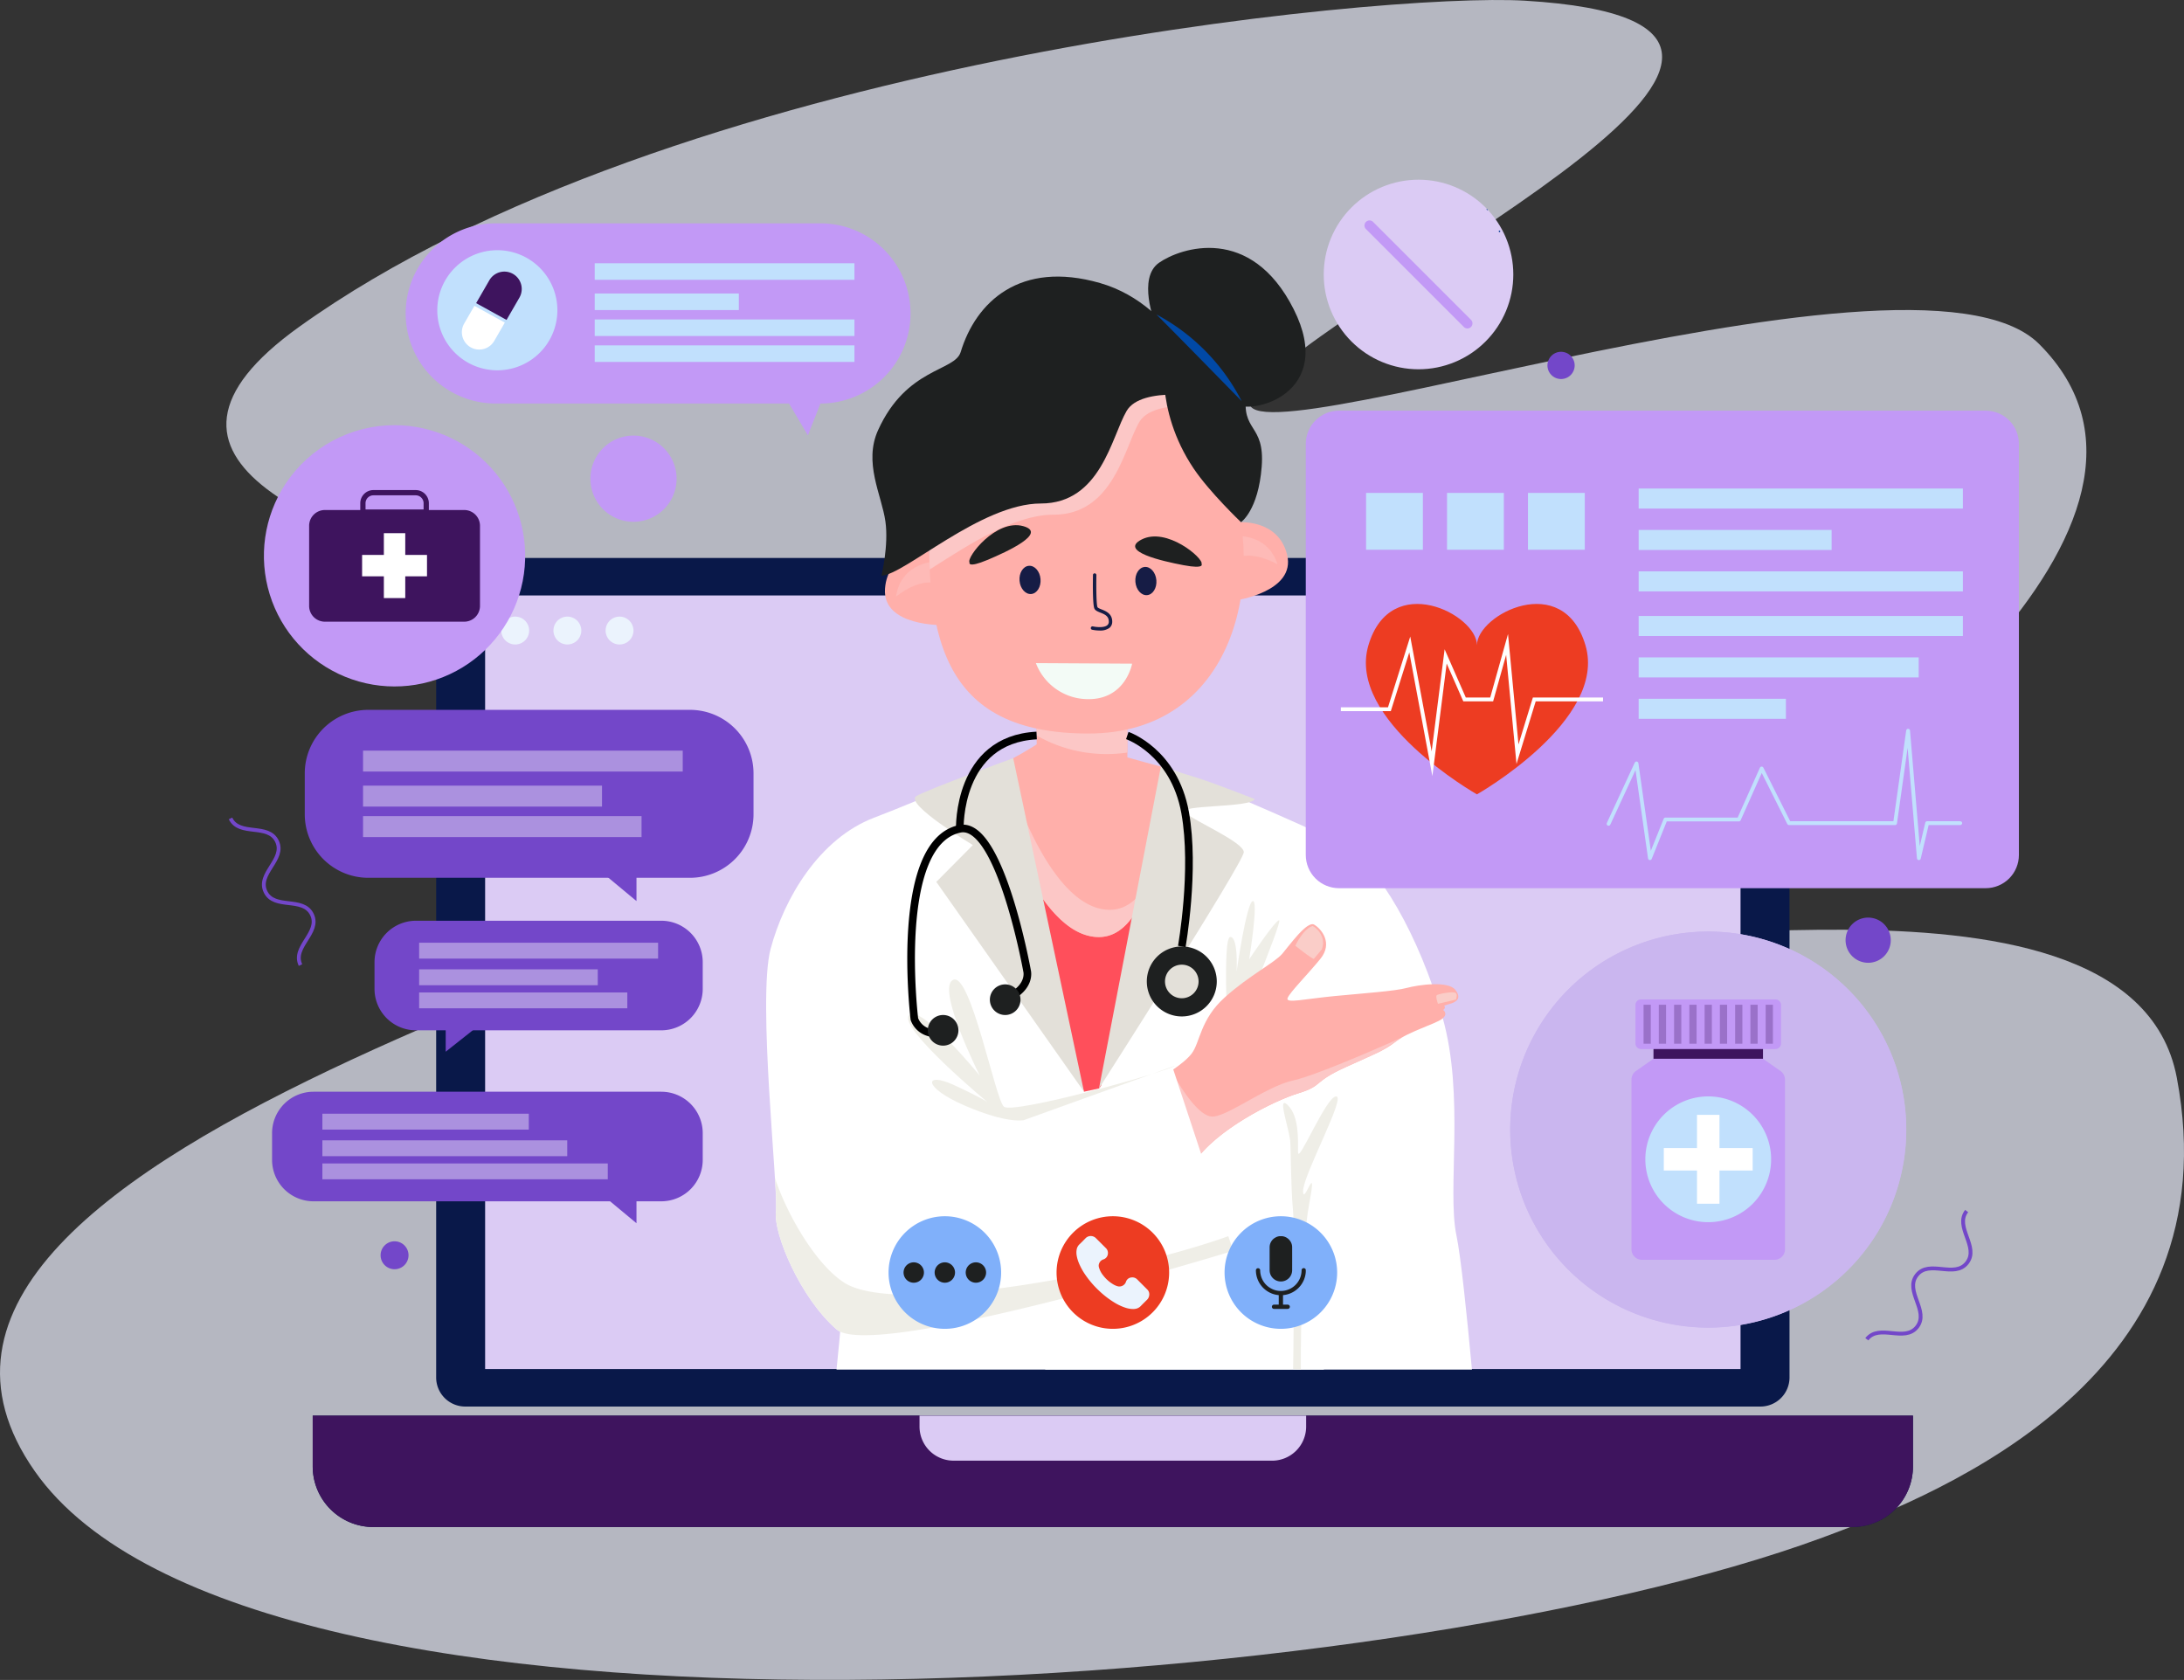 <svg id="Grupo_134" data-name="Grupo 134" xmlns="http://www.w3.org/2000/svg" xmlns:xlink="http://www.w3.org/1999/xlink" width="570.383" height="438.72" viewBox="0 0 570.383 438.72">
  <rect x="0" y="0" width="570.383" height="438.72" fill="#333333" stroke="none"/>
  <defs>
    <clipPath id="clip-path">
      <rect id="Rectángulo_83" data-name="Rectángulo 83" width="570.383" height="438.72" fill="none"/>
    </clipPath>
    <clipPath id="clip-path-5">
      <path id="Trazado_213" data-name="Trazado 213" d="M345.712,71.682a24.755,24.755,0,1,0,24.755-24.754,24.755,24.755,0,0,0-24.755,24.754" fill="none"/>
    </clipPath>
    <clipPath id="clip-path-7">
      <path id="Trazado_218" data-name="Trazado 218" d="M81.669,369.7v13.256A15.834,15.834,0,0,0,97.5,398.789H483.764A15.834,15.834,0,0,0,499.6,382.955V369.7Z" fill="none"/>
    </clipPath>
    <clipPath id="clip-path-9">
      <rect id="Rectángulo_11" data-name="Rectángulo 11" width="42.368" height="45.568" transform="translate(258.043 199.149)" fill="none"/>
    </clipPath>
    <clipPath id="clip-path-10">
      <rect id="Rectángulo_12" data-name="Rectángulo 12" width="23.84" height="35.382" transform="translate(270.592 161.519)" fill="none"/>
    </clipPath>
    <clipPath id="clip-path-11">
      <rect id="Rectángulo_14" data-name="Rectángulo 14" width="12.527" height="7.407" transform="translate(321.127 139.995)" fill="none"/>
    </clipPath>
    <clipPath id="clip-path-13">
      <rect id="Rectángulo_16" data-name="Rectángulo 16" width="12.224" height="9.22" transform="translate(234.016 146.597)" fill="none"/>
    </clipPath>
    <clipPath id="clip-path-15">
      <rect id="Rectángulo_17" data-name="Rectángulo 17" width="81.349" height="58.868" transform="translate(242.684 89.849)" fill="none"/>
    </clipPath>
    <clipPath id="clip-path-16">
      <rect id="Rectángulo_18" data-name="Rectángulo 18" width="61.132" height="32.844" transform="translate(305.17 270.861)" fill="none"/>
    </clipPath>
    <clipPath id="clip-path-17">
      <rect id="Rectángulo_19" data-name="Rectángulo 19" width="7.244" height="8.584" transform="translate(338.3 241.822)" fill="none"/>
    </clipPath>
    <clipPath id="clip-path-18">
      <rect id="Rectángulo_20" data-name="Rectángulo 20" width="5.333" height="2.999" transform="translate(375.119 259.151)" fill="none"/>
    </clipPath>
    <clipPath id="clip-path-19">
      <rect id="Rectángulo_24" data-name="Rectángulo 24" width="83.493" height="22.569" transform="translate(94.813 196.027)" fill="none"/>
    </clipPath>
    <clipPath id="clip-path-20">
      <rect id="Rectángulo_28" data-name="Rectángulo 28" width="62.409" height="17.124" transform="translate(109.464 246.2)" fill="none"/>
    </clipPath>
    <clipPath id="clip-path-21">
      <rect id="Rectángulo_32" data-name="Rectángulo 32" width="74.537" height="17.125" transform="translate(84.192 290.854)" fill="none"/>
    </clipPath>
    <clipPath id="clip-path-22">
      <path id="Rectángulo_38" data-name="Rectángulo 38" d="M8.671,0h168.9a8.67,8.67,0,0,1,8.67,8.67V116.037a8.67,8.67,0,0,1-8.67,8.67H8.671A8.671,8.671,0,0,1,0,116.036V8.671A8.671,8.671,0,0,1,8.671,0Z" transform="translate(341.023 107.246)" fill="none"/>
    </clipPath>
    <clipPath id="clip-path-24">
      <rect id="Rectángulo_40" data-name="Rectángulo 40" width="84.678" height="5.228" transform="translate(427.959 127.583)" fill="none"/>
    </clipPath>
    <clipPath id="clip-path-25">
      <rect id="Rectángulo_42" data-name="Rectángulo 42" width="84.678" height="5.228" transform="translate(427.959 149.211)" fill="none"/>
    </clipPath>
    <clipPath id="clip-path-26">
      <rect id="Rectángulo_44" data-name="Rectángulo 44" width="50.396" height="5.228" transform="translate(427.959 138.397)" fill="none"/>
    </clipPath>
    <clipPath id="clip-path-27">
      <rect id="Rectángulo_46" data-name="Rectángulo 46" width="84.678" height="5.228" transform="translate(427.959 160.867)" fill="none"/>
    </clipPath>
    <clipPath id="clip-path-28">
      <rect id="Rectángulo_48" data-name="Rectángulo 48" width="38.452" height="5.228" transform="translate(427.959 182.495)" fill="none"/>
    </clipPath>
    <clipPath id="clip-path-29">
      <rect id="Rectángulo_50" data-name="Rectángulo 50" width="73.134" height="5.228" transform="translate(427.959 171.681)" fill="none"/>
    </clipPath>
    <clipPath id="clip-path-30">
      <rect id="Rectángulo_51" data-name="Rectángulo 51" width="92.851" height="34.291" transform="translate(419.6 190.324)" fill="none"/>
    </clipPath>
    <clipPath id="clip-path-31">
      <rect id="Rectángulo_53" data-name="Rectángulo 53" width="14.839" height="14.839" transform="translate(356.768 128.73)" fill="none"/>
    </clipPath>
    <clipPath id="clip-path-32">
      <rect id="Rectángulo_55" data-name="Rectángulo 55" width="14.839" height="14.839" transform="translate(377.91 128.73)" fill="none"/>
    </clipPath>
    <clipPath id="clip-path-33">
      <rect id="Rectángulo_57" data-name="Rectángulo 57" width="14.839" height="14.839" transform="translate(399.053 128.73)" fill="none"/>
    </clipPath>
    <clipPath id="clip-path-34">
      <path id="Trazado_291" data-name="Trazado 291" d="M402.931,266.558a51.708,51.708,0,1,0,43.247-23.285,51.721,51.721,0,0,0-43.247,23.285" fill="none"/>
    </clipPath>
    <clipPath id="clip-path-36">
      <rect id="Rectángulo_62" data-name="Rectángulo 62" width="1.892" height="10.188" transform="translate(429.238 262.385)" fill="none"/>
    </clipPath>
    <clipPath id="clip-path-37">
      <rect id="Rectángulo_64" data-name="Rectángulo 64" width="1.893" height="10.188" transform="translate(433.224 262.385)" fill="none"/>
    </clipPath>
    <clipPath id="clip-path-38">
      <rect id="Rectángulo_66" data-name="Rectángulo 66" width="1.892" height="10.188" transform="translate(437.211 262.385)" fill="none"/>
    </clipPath>
    <clipPath id="clip-path-39">
      <rect id="Rectángulo_68" data-name="Rectángulo 68" width="1.893" height="10.188" transform="translate(441.197 262.385)" fill="none"/>
    </clipPath>
    <clipPath id="clip-path-40">
      <rect id="Rectángulo_70" data-name="Rectángulo 70" width="1.892" height="10.188" transform="translate(445.184 262.385)" fill="none"/>
    </clipPath>
    <clipPath id="clip-path-41">
      <rect id="Rectángulo_72" data-name="Rectángulo 72" width="1.893" height="10.188" transform="translate(449.17 262.385)" fill="none"/>
    </clipPath>
    <clipPath id="clip-path-42">
      <rect id="Rectángulo_74" data-name="Rectángulo 74" width="1.892" height="10.188" transform="translate(453.157 262.385)" fill="none"/>
    </clipPath>
    <clipPath id="clip-path-43">
      <rect id="Rectángulo_76" data-name="Rectángulo 76" width="1.893" height="10.188" transform="translate(457.143 262.385)" fill="none"/>
    </clipPath>
    <clipPath id="clip-path-44">
      <rect id="Rectángulo_78" data-name="Rectángulo 78" width="1.892" height="10.188" transform="translate(461.13 262.385)" fill="none"/>
    </clipPath>
    <clipPath id="clip-path-45">
      <path id="Trazado_297" data-name="Trazado 297" d="M74.538,126.4a34.119,34.119,0,1,0,28.537-15.365A34.13,34.13,0,0,0,74.538,126.4" fill="none"/>
    </clipPath>
  </defs>
  <g id="Grupo_133" data-name="Grupo 133" clip-path="url(#clip-path)">
    <g id="Grupo_14" data-name="Grupo 14">
      <g id="Grupo_13" data-name="Grupo 13" clip-path="url(#clip-path)">
        <g id="Grupo_12" data-name="Grupo 12" opacity="0.7">
          <g id="Grupo_11" data-name="Grupo 11">
            <g id="Grupo_10" data-name="Grupo 10" clip-path="url(#clip-path)">
              <path id="Trazado_190" data-name="Trazado 190" d="M398.271.183C361.216-2.048,175.35,15.657,78.123,85.363s212.333,78.676,172.3,118.71S-51.694,297.6,9.107,384.245c56.445,80.439,353.791,59.028,466.862,17.3,32.973-12.17,107.139-42.968,92.532-120.117-12.6-66.532-175.831-20.662-130.607-47.409S578.858,136.15,532.558,89.85c-33.4-33.4-232.962,40.279-203.235,10.552S498.709,6.23,398.271.183" fill="#eceffe"/>
            </g>
          </g>
        </g>
      </g>
    </g>
    <path id="Trazado_191" data-name="Trazado 191" d="M433.863,85.949v0Z" fill="#7347c9"/>
    <path id="Trazado_192" data-name="Trazado 192" d="M426.726,78.811h0Z" fill="#7347c9"/>
    <path id="Trazado_193" data-name="Trazado 193" d="M84.192,349.1v0Z" fill="#7347c9"/>
    <path id="Trazado_194" data-name="Trazado 194" d="M77.054,341.967h0Z" fill="#7347c9"/>
    <g id="Grupo_16" data-name="Grupo 16">
      <g id="Grupo_15" data-name="Grupo 15" clip-path="url(#clip-path)">
        <path id="Trazado_195" data-name="Trazado 195" d="M78.481,252.026c-2.285-4.786,5.278-8.4,2.993-13.182s-9.847-1.176-12.132-5.963,5.278-8.4,2.993-13.184-9.849-1.179-12.135-5.968" fill="none" stroke="#7347c9" stroke-miterlimit="10" stroke-width="1"/>
        <path id="Trazado_196" data-name="Trazado 196" d="M487.544,349.748c3.259-4.184,9.87.965,13.129-3.219s-3.353-9.333-.094-13.518,9.871.965,13.131-3.221-3.351-9.336-.09-13.522" fill="none" stroke="#7347c9" stroke-miterlimit="10" stroke-width="1"/>
      </g>
    </g>
    <g id="Grupo_18" data-name="Grupo 18">
      <g id="Grupo_17" data-name="Grupo 17" clip-path="url(#clip-path-5)">
        <path id="Trazado_197" data-name="Trazado 197" d="M395.221,71.682a24.755,24.755,0,1,1-24.754-24.754,24.755,24.755,0,0,1,24.754,24.754" fill="#dbcbf4"/>
        <path id="Trazado_198" data-name="Trazado 198" d="M383.236,85.773a1.321,1.321,0,0,1-.935-.387L356.764,59.848a1.322,1.322,0,1,1,1.869-1.869l25.538,25.538a1.322,1.322,0,0,1-.935,2.256" fill="#c299f6"/>
        <path id="Trazado_199" data-name="Trazado 199" d="M394.256,64.5a.2.2,0,1,1,.195.2.2.2,0,0,1-.195-.2" fill="#043991"/>
        <path id="Trazado_200" data-name="Trazado 200" d="M396.088,59.183a.2.2,0,1,1,.195.2.2.2,0,0,1-.195-.2" fill="#043991"/>
        <path id="Trazado_201" data-name="Trazado 201" d="M394.01,58.118a.2.2,0,1,1,.195.2.2.2,0,0,1-.195-.2" fill="#043991"/>
        <path id="Trazado_202" data-name="Trazado 202" d="M391.418,60.412a.2.2,0,1,1,.194.2.2.2,0,0,1-.194-.2" fill="#043991"/>
        <path id="Trazado_203" data-name="Trazado 203" d="M392.126,57.755a.2.2,0,1,1,.2.2.2.2,0,0,1-.2-.2" fill="#043991"/>
        <path id="Trazado_204" data-name="Trazado 204" d="M388.252,54.671a.2.2,0,1,1,.195.2.2.2,0,0,1-.195-.2" fill="#043991"/>
        <path id="Trazado_205" data-name="Trazado 205" d="M391.049,54.724a.2.2,0,1,1,.195.2.2.2,0,0,1-.195-.2" fill="#043991"/>
        <path id="Trazado_206" data-name="Trazado 206" d="M395.012,56.314a.2.2,0,1,1,.2.2.2.2,0,0,1-.2-.2" fill="#043991"/>
        <path id="Trazado_207" data-name="Trazado 207" d="M393.464,56.815a.2.2,0,1,1,.194.2.2.2,0,0,1-.194-.2" fill="#043991"/>
        <path id="Trazado_208" data-name="Trazado 208" d="M390.819,56.571a.2.2,0,1,1,.4.007.2.2,0,1,1-.4-.007" fill="#043991"/>
        <path id="Trazado_209" data-name="Trazado 209" d="M393.666,55.167a.2.2,0,1,1,.2.2.2.2,0,0,1-.2-.2" fill="#043991"/>
        <path id="Trazado_210" data-name="Trazado 210" d="M390.226,48.928a.2.2,0,1,1,.195.2.2.2,0,0,1-.195-.2" fill="#043991"/>
        <path id="Trazado_211" data-name="Trazado 211" d="M396.44,54.024a.2.2,0,1,1,.2.2.2.2,0,0,1-.2-.2" fill="#043991"/>
        <path id="Trazado_212" data-name="Trazado 212" d="M399.548,55.469a.2.2,0,1,1,.2.2.2.2,0,0,1-.2-.2" fill="#043991"/>
      </g>
    </g>
    <g id="Grupo_20" data-name="Grupo 20">
      <g id="Grupo_19" data-name="Grupo 19" clip-path="url(#clip-path)">
        <path id="Trazado_214" data-name="Trazado 214" d="M459.758,145.719H121.509a7.6,7.6,0,0,0-7.6,7.6V359.726a7.6,7.6,0,0,0,7.6,7.6H459.758a7.6,7.6,0,0,0,7.6-7.6V153.314a7.594,7.594,0,0,0-7.6-7.6" fill="#091849"/>
        <rect id="Rectángulo_9" data-name="Rectángulo 9" width="327.868" height="202.032" transform="translate(126.699 155.504)" fill="#dbcbf4"/>
        <path id="Trazado_215" data-name="Trazado 215" d="M499.6,369.7H81.669v13.256A15.834,15.834,0,0,0,97.5,398.789H483.764A15.834,15.834,0,0,0,499.6,382.955Z" fill="#091849"/>
      </g>
    </g>
    <g id="Grupo_22" data-name="Grupo 22">
      <g id="Grupo_21" data-name="Grupo 21" clip-path="url(#clip-path-7)">
        <path id="Trazado_216" data-name="Trazado 216" d="M499.6,369.7H81.669v13.256A15.834,15.834,0,0,0,97.5,398.789H483.764A15.834,15.834,0,0,0,499.6,382.955Z" fill="#3e145e"/>
        <path id="Trazado_217" data-name="Trazado 217" d="M332.222,381.457H249.046a8.9,8.9,0,0,1-8.9-8.9V369.7H341.118v2.862a8.9,8.9,0,0,1-8.9,8.9" fill="#dbcbf4"/>
      </g>
    </g>
    <g id="Grupo_63" data-name="Grupo 63">
      <g id="Grupo_62" data-name="Grupo 62" clip-path="url(#clip-path)">
        <path id="Trazado_219" data-name="Trazado 219" d="M345.758,357.67c-5.366-38.865-12.1-122.49-12.1-122.49l-52.8-34.231H258.042l-30.2,21.594s-5.627,100.1-9.374,135.127Z" fill="#fff"/>
        <path id="Trazado_220" data-name="Trazado 220" d="M287.02,284.253l45.611-54.017-52.8-34.231L263.6,222.542l5.409,23.351L283.1,285.107Z" fill="#ff4f5b"/>
        <path id="Trazado_221" data-name="Trazado 221" d="M301.612,84.277S297,72.593,302.7,68.615,326.671,58.6,337.852,80.729,326.77,108.635,322.1,105.365s-20.492-21.088-20.492-21.088" fill="#1e2020"/>
        <path id="Trazado_222" data-name="Trazado 222" d="M384.419,357.67c-1.37-14.8-2.92-29.669-4.046-35.016-2.515-11.945,2.272-36.463-3.7-57.209s-16.591-39.657-25.775-44.653c-9.745-5.3-44.907-19.828-44.907-19.828l-3.97,9.428L272.965,357.67Z" fill="#fff"/>
        <path id="Trazado_223" data-name="Trazado 223" d="M287.02,244.716c15.4-.072,17-36.783,18.971-43.752-4.184-1.091-11.553-3.166-11.553-3.166l-.17-36.28-23.676.111.153,32.765s-7.025,4.556-10.9,5.718c0,0-1.3.578-1.8.836,1.236,6.212,12.317,43.847,28.978,43.768" fill="#ffafaa"/>
        <g id="Grupo_25" data-name="Grupo 25" opacity="0.96" style="mix-blend-mode: multiply;isolation: isolate">
          <g id="Grupo_24" data-name="Grupo 24">
            <g id="Grupo_23" data-name="Grupo 23" clip-path="url(#clip-path-9)">
              <path id="Trazado_224" data-name="Trazado 224" d="M289.884,237.6c-13.923.065-23.944-26.2-27.584-38.457a19.459,19.459,0,0,1-2.456.964s-1.3.578-1.8.837c1.236,6.212,12.316,43.845,28.977,43.767,6.669-.031,10.747-6.939,13.391-15.324-2.521,4.844-5.9,8.192-10.527,8.213" fill="#fcc8c7"/>
            </g>
          </g>
        </g>
        <g id="Grupo_28" data-name="Grupo 28" opacity="0.96" style="mix-blend-mode: multiply;isolation: isolate">
          <g id="Grupo_27" data-name="Grupo 27">
            <g id="Grupo_26" data-name="Grupo 26" clip-path="url(#clip-path-10)">
              <path id="Trazado_225" data-name="Trazado 225" d="M294.432,196.527l-.164-35.009-23.676.111.143,30.454a36.87,36.87,0,0,0,23.7,4.444" fill="#fcc8c7"/>
            </g>
          </g>
        </g>
        <path id="Trazado_226" data-name="Trazado 226" d="M323.232,136.4s10.571-1.051,12.913,8.457c2.393,9.725-13.523,11.961-13.523,11.961Z" fill="#ffafaa"/>
        <g id="Grupo_34" data-name="Grupo 34" opacity="0.96" style="mix-blend-mode: multiply;isolation: isolate">
          <g id="Grupo_33" data-name="Grupo 33">
            <g id="Grupo_32" data-name="Grupo 32" clip-path="url(#clip-path-11)">
              <g id="Grupo_31" data-name="Grupo 31" opacity="0.47" style="mix-blend-mode: multiply;isolation: isolate">
                <g id="Grupo_30" data-name="Grupo 30">
                  <g id="Grupo_29" data-name="Grupo 29" clip-path="url(#clip-path-11)">
                    <path id="Trazado_227" data-name="Trazado 227" d="M321.686,140.086s9.158-1.462,11.968,7.316c0,0-7.659-4.656-12.527-.746Z" fill="#fcc8c7"/>
                  </g>
                </g>
              </g>
            </g>
          </g>
        </g>
        <path id="Trazado_228" data-name="Trazado 228" d="M242.446,143.225s-10.6.736-11.312,10.5c-.73,9.99,15.337,9.524,15.337,9.524Z" fill="#ffafaa"/>
        <g id="Grupo_40" data-name="Grupo 40" opacity="0.96" style="mix-blend-mode: multiply;isolation: isolate">
          <g id="Grupo_39" data-name="Grupo 39">
            <g id="Grupo_38" data-name="Grupo 38" clip-path="url(#clip-path-13)">
              <g id="Grupo_37" data-name="Grupo 37" opacity="0.47" style="mix-blend-mode: multiply;isolation: isolate">
                <g id="Grupo_36" data-name="Grupo 36">
                  <g id="Grupo_35" data-name="Grupo 35" clip-path="url(#clip-path-13)">
                    <path id="Trazado_229" data-name="Trazado 229" d="M244.587,146.6s-9.273.094-10.571,9.219c0,0,6.77-5.875,12.224-2.836Z" fill="#fcc8c7"/>
                  </g>
                </g>
              </g>
            </g>
          </g>
        </g>
        <path id="Trazado_230" data-name="Trazado 230" d="M295.52,90.6s15.054,5.978,24.839,31.405c11.356,29.512,1.749,69.585-36.131,69.559-38.177-.025-43.855-24.909-40.873-65.069,1.881-25.322,14.668-27.329,21.493-31.932,12.632-8.519,22.243-2.619,30.672-3.963" fill="#ffafaa"/>
        <g id="Grupo_43" data-name="Grupo 43" opacity="0.96" style="mix-blend-mode: multiply;isolation: isolate">
          <g id="Grupo_42" data-name="Grupo 42">
            <g id="Grupo_41" data-name="Grupo 41" clip-path="url(#clip-path-15)">
              <path id="Trazado_231" data-name="Trazado 231" d="M295.52,90.6c-8.429,1.344-18.04-4.556-30.672,3.963-6.825,4.6-19.612,6.61-21.493,31.932a192.461,192.461,0,0,0-.547,22.22c8.874-5.57,21.634-14.3,32.313-14.3,15.675,0,18.459-17.434,22.415-24.173,1.693-2.886,5.869-3.942,10.091-4.21a45.808,45.808,0,0,0,7.384,19.206,86.378,86.378,0,0,0,9.023,10.677,67.4,67.4,0,0,0-3.675-13.907C310.574,96.58,295.52,90.6,295.52,90.6" fill="#fcc8c7"/>
            </g>
          </g>
        </g>
        <path id="Trazado_232" data-name="Trazado 232" d="M287.206,164.67A4.115,4.115,0,0,0,289.72,164a2.052,2.052,0,0,0,.756-1.667c0-2.071-1.671-2.739-2.775-3.18-.46-.184-.98-.393-1.075-.6-.316-.681-.343-5.491-.286-8.363a.448.448,0,0,0-.438-.456.419.419,0,0,0-.456.438c-.026,1.275-.127,7.688.368,8.756.245.528.852.77,1.555,1.052,1.087.436,2.212.885,2.213,2.351a1.156,1.156,0,0,1-.421.967c-.9.721-3,.454-3.736.288a.447.447,0,0,0-.195.873,9.956,9.956,0,0,0,1.976.207" fill="#161c45"/>
        <path id="Trazado_233" data-name="Trazado 233" d="M296.526,151.974c.172,2.033,1.537,3.578,3.049,3.45s2.6-1.879,2.428-3.912-1.538-3.579-3.05-3.451-2.6,1.88-2.427,3.913" fill="#161c45"/>
        <path id="Trazado_234" data-name="Trazado 234" d="M266.27,151.676c.172,2.033,1.537,3.578,3.049,3.45s2.6-1.879,2.428-3.912-1.538-3.579-3.05-3.451-2.6,1.88-2.427,3.913" fill="#161c45"/>
        <path id="Trazado_235" data-name="Trazado 235" d="M313.8,147.254c.609-1.4-9.135-9.778-15.716-6.328-5.818,3.05,5.383,5.612,11.044,6.679s4.672-.351,4.672-.351" fill="#1e2020"/>
        <path id="Trazado_236" data-name="Trazado 236" d="M253.205,146.873c-.888-1.245,6.9-11.465,14.056-9.459,6.324,1.773-4.1,6.609-9.414,8.83s-4.642.629-4.642.629" fill="#1e2020"/>
        <path id="Trazado_237" data-name="Trazado 237" d="M295.667,173.315l-25.129-.142a14.6,14.6,0,0,0,13.537,9.413c9.932.148,11.592-9.271,11.592-9.271" fill="#f3fbf6"/>
        <path id="Trazado_238" data-name="Trazado 238" d="M304.311,91.695s-3.048,15.017,7.4,30.619c4.16,6.213,12.4,14.053,12.4,14.053s4.513-3.066,5.4-14.493-5.517-8.908-3.952-19.118c2.214-14.446-14.357-22.708-21.243-11.061" fill="#1e2020"/>
        <path id="Trazado_239" data-name="Trazado 239" d="M315.686,103.8s-17.5-3.223-21.451,3.516S287.5,131.49,271.82,131.49s-35.845,18.826-41.607,18.826c0,0,1.913-7.823,1.026-14.137-.972-6.92-5.79-15.337-1.9-23.88,7.432-16.339,20.017-15.279,21.558-20.364,3.96-13.065,15.5-24.026,36.393-18.02s28.4,29.887,28.4,29.887" fill="#1e2020"/>
        <path id="Trazado_240" data-name="Trazado 240" d="M302.021,82.122a52.994,52.994,0,0,1,22.263,22.646S309.5,89.607,302.021,82.122" fill="#0149a6"/>
        <path id="Trazado_241" data-name="Trazado 241" d="M320.85,274.661s-1.727-29.877.441-29.966,1.662,9.06,1.662,9.06,2.568-17.92,4.2-18.426-.919,15.213-.919,15.213,6.733-10.172,7.831-10.216-13.212,34.335-13.212,34.335" fill="#efeee7"/>
        <path id="Trazado_242" data-name="Trazado 242" d="M303.469,281.142s5.556-3.118,7.759-6.015,2.2-8.861,8.6-14.62,13.1-9.106,15.076-11.45,6.5-8.65,8.321-7.582,5.007,4.785,1.592,8.958-7.928,8.686-8.536,10.194,4.3.264,12.254-.5,15.729-1.288,18.84-2.12,10.819-1.918,12.712.5-.091,3.314-1.617,3.707l-1.318.419s.578.506-.232,1.139c0,0,1.414.975-.283,2.3s-8.821,3.384-11.973,5.847-4.907,2.987-13.4,6.852-5.649,4.743-12.176,6.74-21.715,9.632-27.252,18.188Z" fill="#ffafaa"/>
        <path id="Trazado_243" data-name="Trazado 243" d="M287.02,284.253l16.158-84.067s7.394,2.28,9.667,3c4.255,1.341,14.86,5.494,14.86,5.494-1.125,2.353-20.281,1.427-18.193,3.515s15.324,7.732,15.324,10.349-37.816,61.711-37.816,61.711" fill="#e3e0d9"/>
        <g id="Grupo_46" data-name="Grupo 46" opacity="0.96" style="mix-blend-mode: multiply;isolation: isolate">
          <g id="Grupo_45" data-name="Grupo 45">
            <g id="Grupo_44" data-name="Grupo 44" clip-path="url(#clip-path-16)">
              <path id="Trazado_244" data-name="Trazado 244" d="M337.723,282.167c-7.022,1.558-17.15,9.431-21.1,9.431s-9.255-9.431-9.255-9.431c-1.094.207-1.783,1.563-2.193,3.561l6.667,17.977c5.537-8.557,20.725-16.193,27.252-18.189s3.678-2.873,12.176-6.739c4.739-2.156,7.379-3.272,9.335-4.265l4.283-2.742a14.26,14.26,0,0,1,1.418-.908h0s-21.556,9.748-28.579,11.3" fill="#fcc8c7"/>
            </g>
          </g>
        </g>
        <path id="Trazado_245" data-name="Trazado 245" d="M258.043,200.949s-15.487,7.138-29.776,12.6-23.48,21-27.006,34.242,2.08,63.021,1.39,68.637,6.268,22.463,15.858,30.766,103.548-20.539,103.548-20.539l-15.7-47.532s-42.471,16.637-45.8,16.228-17.633-33.517-15.22-53.173,12.706-41.228,12.706-41.228" fill="#fff"/>
        <path id="Trazado_246" data-name="Trazado 246" d="M306.939,278.284,267.382,292.53s-4.168,1.049-15.361-3.773-10.705-9.021-2.858-5.382,8.76,4.481,8.76,4.481-23.448-19.5-20.5-22.7S255.88,280.9,255.88,280.9s-11.488-22.845-6.958-25.009,10.97,31.013,13.246,33.11,42.392-9.019,44.771-10.719" fill="#efeee7"/>
        <path id="Trazado_247" data-name="Trazado 247" d="M283.1,285.107l-18.487-87.113s-23.118,8.451-25.337,9.937c-3.078,2.062,14.8,12.759,14.8,12.759l-9.544,9.619Z" fill="#e3e0d9"/>
        <g id="Grupo_49" data-name="Grupo 49" opacity="0.4">
          <g id="Grupo_48" data-name="Grupo 48">
            <g id="Grupo_47" data-name="Grupo 47" clip-path="url(#clip-path-17)">
              <path id="Trazado_248" data-name="Trazado 248" d="M342.768,241.823c.17-.062,3.871,2.334,2.454,6.08,0,0-1.831,2.234-2.088,2.49s-4.834-3.406-4.834-3.406,1.868-4.212,4.468-5.164" fill="#f3fbf6"/>
            </g>
          </g>
        </g>
        <g id="Grupo_52" data-name="Grupo 52" opacity="0.4">
          <g id="Grupo_51" data-name="Grupo 51">
            <g id="Grupo_50" data-name="Grupo 50" clip-path="url(#clip-path-18)">
              <path id="Trazado_249" data-name="Trazado 249" d="M380.24,261.026s.576-1.4-.172-1.769-4.5.311-4.85.659.33,2.235.33,2.235Z" fill="#f3fbf6"/>
            </g>
          </g>
        </g>
        <path id="Trazado_250" data-name="Trazado 250" d="M317.777,256.311a9.136,9.136,0,1,1-9.136-9.136,9.136,9.136,0,0,1,9.136,9.136" fill="#1e2020"/>
        <path id="Trazado_251" data-name="Trazado 251" d="M313.025,256.311a4.384,4.384,0,1,1-4.384-4.383,4.385,4.385,0,0,1,4.384,4.383" fill="#e3e0d9"/>
        <path id="Trazado_252" data-name="Trazado 252" d="M244.445,269.806a5.637,5.637,0,0,1-5.644-3.672s-5.593-46.028,11.866-49.683c10.523-2.2,17.573,37.125,17.573,37.125s1.108,4.039-4.807,6.977" fill="none" stroke="#000" stroke-miterlimit="10" stroke-width="2"/>
        <path id="Trazado_253" data-name="Trazado 253" d="M250.306,269.072a4,4,0,1,1-4-4,4,4,0,0,1,4,4" fill="#1e2020"/>
        <path id="Trazado_254" data-name="Trazado 254" d="M266.519,261.073a4,4,0,1,1-4-4,4,4,0,0,1,4,4" fill="#1e2020"/>
        <path id="Trazado_255" data-name="Trazado 255" d="M250.667,216.451s-.7-23.318,20.068-24.368" fill="none" stroke="#000" stroke-miterlimit="10" stroke-width="2"/>
        <path id="Trazado_256" data-name="Trazado 256" d="M294.411,192.084s12.224,4.157,15.1,20.11c2.7,14.956-.871,34.981-.871,34.981" fill="none" stroke="#000" stroke-miterlimit="10" stroke-width="2"/>
        <path id="Trazado_257" data-name="Trazado 257" d="M337.72,357.537s.551-35.106-.035-41.406-.572-17.184-.733-18.312c-.576-4.048-3.471-12.052-.576-9.157S339,297.526,339,300.895s7.325-14.568,9.963-14.568-8.644,20.518-8.644,24.722,3.932-9.013,1.6,3.309-2.186,43.312-2.186,43.312Z" fill="#efeee7"/>
        <path id="Trazado_258" data-name="Trazado 258" d="M320.794,322.833c-26.383,9.494-86.514,20.987-100.291,12.156-7.359-4.719-14.907-17.644-18.119-27.357a74.088,74.088,0,0,1,.267,8.8c-.69,5.616,6.268,22.463,15.857,30.766s103.548-20.539,103.548-20.539Z" fill="#efeee7"/>
        <path id="Trazado_259" data-name="Trazado 259" d="M261.46,332.327a14.7,14.7,0,1,1-14.7-14.7,14.7,14.7,0,0,1,14.7,14.7" fill="#80b0fa"/>
        <path id="Trazado_260" data-name="Trazado 260" d="M241.3,332.327a2.662,2.662,0,1,1-2.662-2.662,2.662,2.662,0,0,1,2.662,2.662" fill="#1e2020"/>
        <path id="Trazado_261" data-name="Trazado 261" d="M249.418,332.327a2.661,2.661,0,1,1-2.662-2.662,2.662,2.662,0,0,1,2.662,2.662" fill="#1e2020"/>
        <path id="Trazado_262" data-name="Trazado 262" d="M257.534,332.327a2.661,2.661,0,1,1-2.662-2.662,2.662,2.662,0,0,1,2.662,2.662" fill="#1e2020"/>
        <path id="Trazado_263" data-name="Trazado 263" d="M305.337,332.327a14.7,14.7,0,1,1-14.7-14.7,14.7,14.7,0,0,1,14.7,14.7" fill="#ed3c22"/>
        <path id="Trazado_264" data-name="Trazado 264" d="M295.925,341.857a6.788,6.788,0,0,1-2.117-.382,13.656,13.656,0,0,1-2.685-1.264,23.674,23.674,0,0,1-4.15-3.191,25.275,25.275,0,0,1-3.569-4.165,16.387,16.387,0,0,1-1.644-3.013,9.072,9.072,0,0,1-.553-1.859,4.553,4.553,0,0,1-.012-1.71,2.4,2.4,0,0,1,.668-1.258c.561-.553,1.124-1.1,1.67-1.672a1.9,1.9,0,0,1,2.672,0c.87.859,1.731,1.728,2.6,2.593a1.739,1.739,0,0,1,.536,1.5,1.669,1.669,0,0,1-1.179,1.464,1.775,1.775,0,0,0-1.149,1.176,1.528,1.528,0,0,0-.011.876,5.776,5.776,0,0,0,1.088,2.1,9.278,9.278,0,0,0,2.664,2.366,4.627,4.627,0,0,0,1.162.5,1.82,1.82,0,0,0,2.141-1.153,1.633,1.633,0,0,1,1.476-1.159,1.737,1.737,0,0,1,1.476.534q1.315,1.313,2.628,2.628a1.727,1.727,0,0,1,.5,1.473,1.944,1.944,0,0,1-.586,1.212c-.557.552-1.113,1.1-1.663,1.663a2.435,2.435,0,0,1-1.3.68,4.034,4.034,0,0,1-.659.064" fill="#ebf3fd"/>
        <path id="Trazado_265" data-name="Trazado 265" d="M349.215,332.327a14.7,14.7,0,1,1-14.7-14.7,14.7,14.7,0,0,1,14.7,14.7" fill="#80b0fa"/>
        <path id="Trazado_266" data-name="Trazado 266" d="M334.8,322.835h.046a2.92,2.92,0,0,1,1.7.792,2.837,2.837,0,0,1,.918,2.1q.009,3.014,0,6.029a2.943,2.943,0,0,1-5.844.459,3.34,3.34,0,0,1-.04-.556c0-1.946-.006-3.893,0-5.839a2.89,2.89,0,0,1,1.525-2.636,2.765,2.765,0,0,1,1.121-.354h.43l.048,0,.1,0" fill="#1e2020"/>
        <path id="Trazado_267" data-name="Trazado 267" d="M341.023,331.6v.047c0,.08,0,.161,0,.241v.165a.275.275,0,0,0,0,.1,6.512,6.512,0,0,1-4.975,5.915,5.855,5.855,0,0,1-.84.144c-.024,0-.048.008-.071.009-.046,0-.061.024-.058.069s0,.11,0,.166v2.113a.76.76,0,0,1,0,.083c-.006.05.022.061.064.059s.063,0,.094,0c.353,0,.7,0,1.057,0a.557.557,0,0,1,.076,1.11c-.044,0-.087.006-.131.006h-3.432a.766.766,0,0,1-.269-.034.556.556,0,0,1-.36-.591.545.545,0,0,1,.467-.482.965.965,0,0,1,.142-.009h1.069c.123,0,.106,0,.106-.111v-2.255c0-.119,0-.12-.12-.132a6.385,6.385,0,0,1-1.688-.407,6.542,6.542,0,0,1-4.016-4.727,6.38,6.38,0,0,1-.14-1.343.558.558,0,0,1,1.115-.01,5.24,5.24,0,0,0,.118,1.118,5.347,5.347,0,0,0,2.823,3.691,5.157,5.157,0,0,0,2.618.6,5.409,5.409,0,0,0,5.254-5.391.554.554,0,0,1,.419-.551.561.561,0,0,1,.616.25.375.375,0,0,1,.061.165" fill="#1e2020"/>
        <path id="Trazado_268" data-name="Trazado 268" d="M138.193,164.67a3.638,3.638,0,1,1-3.638-3.638,3.638,3.638,0,0,1,3.638,3.638" fill="#ebf3fd"/>
        <path id="Trazado_269" data-name="Trazado 269" d="M151.817,164.67a3.638,3.638,0,1,1-3.638-3.638,3.638,3.638,0,0,1,3.638,3.638" fill="#ebf3fd"/>
        <path id="Trazado_270" data-name="Trazado 270" d="M165.441,164.67a3.638,3.638,0,1,1-3.638-3.638,3.638,3.638,0,0,1,3.638,3.638" fill="#ebf3fd"/>
        <path id="Trazado_271" data-name="Trazado 271" d="M180.2,229.24H96.185a16.592,16.592,0,0,1-16.592-16.592V201.974a16.591,16.591,0,0,1,16.592-16.592H180.2a16.591,16.591,0,0,1,16.592,16.592v10.674A16.592,16.592,0,0,1,180.2,229.24" fill="#7347c9"/>
        <path id="Trazado_272" data-name="Trazado 272" d="M172.7,269.072H108.637a10.827,10.827,0,0,1-10.828-10.827V251.28a10.828,10.828,0,0,1,10.828-10.827H172.7a10.828,10.828,0,0,1,10.827,10.827v6.965A10.827,10.827,0,0,1,172.7,269.072" fill="#7347c9"/>
        <path id="Trazado_273" data-name="Trazado 273" d="M172.7,313.726H81.882A10.826,10.826,0,0,1,71.055,302.9v-6.965a10.826,10.826,0,0,1,10.827-10.827H172.7a10.826,10.826,0,0,1,10.827,10.827V302.9A10.826,10.826,0,0,1,172.7,313.726" fill="#7347c9"/>
        <g id="Grupo_55" data-name="Grupo 55" opacity="0.4">
          <g id="Grupo_54" data-name="Grupo 54">
            <g id="Grupo_53" data-name="Grupo 53" clip-path="url(#clip-path-19)">
              <rect id="Rectángulo_21" data-name="Rectángulo 21" width="83.493" height="5.464" transform="translate(94.813 196.026)" fill="#fff"/>
              <rect id="Rectángulo_22" data-name="Rectángulo 22" width="72.738" height="5.464" transform="translate(94.813 213.132)" fill="#fff"/>
              <rect id="Rectángulo_23" data-name="Rectángulo 23" width="62.41" height="5.464" transform="translate(94.813 205.176)" fill="#fff"/>
            </g>
          </g>
        </g>
        <g id="Grupo_58" data-name="Grupo 58" opacity="0.4">
          <g id="Grupo_57" data-name="Grupo 57">
            <g id="Grupo_56" data-name="Grupo 56" clip-path="url(#clip-path-20)">
              <rect id="Rectángulo_25" data-name="Rectángulo 25" width="62.41" height="4.146" transform="translate(109.464 246.2)" fill="#fff"/>
              <rect id="Rectángulo_26" data-name="Rectángulo 26" width="54.371" height="4.146" transform="translate(109.464 259.178)" fill="#fff"/>
              <rect id="Rectángulo_27" data-name="Rectángulo 27" width="46.651" height="4.146" transform="translate(109.463 253.143)" fill="#fff"/>
            </g>
          </g>
        </g>
        <g id="Grupo_61" data-name="Grupo 61" opacity="0.4">
          <g id="Grupo_60" data-name="Grupo 60">
            <g id="Grupo_59" data-name="Grupo 59" clip-path="url(#clip-path-21)">
              <rect id="Rectángulo_29" data-name="Rectángulo 29" width="53.913" height="4.146" transform="translate(84.192 290.854)" fill="#fff"/>
              <rect id="Rectángulo_30" data-name="Rectángulo 30" width="74.537" height="4.146" transform="translate(84.192 303.833)" fill="#fff"/>
              <rect id="Rectángulo_31" data-name="Rectángulo 31" width="63.953" height="4.146" transform="translate(84.192 297.796)" fill="#fff"/>
            </g>
          </g>
        </g>
        <path id="Trazado_274" data-name="Trazado 274" d="M156.114,226.911l10.112,8.406v-8.406Z" fill="#7347c9"/>
        <path id="Trazado_275" data-name="Trazado 275" d="M116.4,266.659v8l10.113-8Z" fill="#7347c9"/>
        <path id="Trazado_276" data-name="Trazado 276" d="M156.114,311.048l10.112,8.406v-8.406Z" fill="#7347c9"/>
        <path id="Trazado_277" data-name="Trazado 277" d="M214.272,58.326h-84.8a23.528,23.528,0,0,0,0,47.056h76.6l4.918,8.3,3.279-8.3a23.528,23.528,0,0,0,0-47.056" fill="#c299f6"/>
        <path id="Trazado_278" data-name="Trazado 278" d="M145.568,81.023a15.682,15.682,0,1,1-15.683-15.682,15.682,15.682,0,0,1,15.683,15.682" fill="#c1e0fd"/>
        <rect id="Rectángulo_33" data-name="Rectángulo 33" width="67.831" height="4.321" transform="translate(155.318 68.752)" fill="#c1e0fd"/>
        <rect id="Rectángulo_34" data-name="Rectángulo 34" width="67.831" height="4.321" transform="translate(155.318 83.428)" fill="#c1e0fd"/>
        <rect id="Rectángulo_35" data-name="Rectángulo 35" width="67.831" height="4.32" transform="translate(155.318 90.198)" fill="#c1e0fd"/>
        <rect id="Rectángulo_36" data-name="Rectángulo 36" width="37.638" height="4.321" transform="translate(155.319 76.65)" fill="#c1e0fd"/>
        <path id="Trazado_279" data-name="Trazado 279" d="M135.661,77.714a4.534,4.534,0,0,0-7.853-4.534l-3.457,5.988,7.941,4.381Z" fill="#3e145e"/>
        <path id="Trazado_280" data-name="Trazado 280" d="M123.9,79.867l-2.634,4.563a4.534,4.534,0,1,0,7.852,4.534l2.722-4.716Z" fill="#fff"/>
        <path id="Trazado_281" data-name="Trazado 281" d="M176.7,125.011a11.255,11.255,0,1,1-11.254-11.254A11.254,11.254,0,0,1,176.7,125.011" fill="#c299f6"/>
        <path id="Trazado_282" data-name="Trazado 282" d="M411.248,95.431a3.555,3.555,0,1,1-3.556-3.556,3.556,3.556,0,0,1,3.556,3.556" fill="#7347c9"/>
        <path id="Trazado_283" data-name="Trazado 283" d="M106.69,327.818a3.646,3.646,0,1,1-3.646-3.646,3.646,3.646,0,0,1,3.646,3.646" fill="#7347c9"/>
        <path id="Trazado_284" data-name="Trazado 284" d="M493.8,245.534a5.9,5.9,0,1,1-5.9-5.9,5.9,5.9,0,0,1,5.9,5.9" fill="#7347c9"/>
      </g>
    </g>
    <g id="Grupo_65" data-name="Grupo 65">
      <g id="Grupo_64" data-name="Grupo 64" clip-path="url(#clip-path-22)">
        <path id="Trazado_285" data-name="Trazado 285" d="M518.592,231.953h-168.9a8.671,8.671,0,0,1-8.671-8.671V115.917a8.671,8.671,0,0,1,8.671-8.671h168.9a8.671,8.671,0,0,1,8.671,8.671V223.282a8.671,8.671,0,0,1-8.671,8.671" fill="#c299f6"/>
      </g>
    </g>
    <g id="Grupo_97" data-name="Grupo 97">
      <g id="Grupo_96" data-name="Grupo 96" clip-path="url(#clip-path)">
        <path id="Trazado_286" data-name="Trazado 286" d="M414.061,168.495c-5.833-19.588-28.336-8.013-28.336,0,0-8.013-22.5-19.588-28.336,0s28.336,38.956,28.336,38.956,34.17-19.368,28.336-38.956" fill="#ed3c22"/>
        <path id="Trazado_287" data-name="Trazado 287" d="M350.181,185.217h12.68l5.321-16.917,5.81,31.157,3.56-28.04,4.937,11.245h7.082l4.022-14.362,2.722,28.664,4.386-14.3h17.956" fill="none" stroke="#fff" stroke-miterlimit="10" stroke-width="1"/>
        <g id="Grupo_68" data-name="Grupo 68" style="mix-blend-mode: multiply;isolation: isolate">
          <g id="Grupo_67" data-name="Grupo 67">
            <g id="Grupo_66" data-name="Grupo 66" clip-path="url(#clip-path-24)">
              <rect id="Rectángulo_39" data-name="Rectángulo 39" width="84.678" height="5.228" transform="translate(427.959 127.583)" fill="#c1e0fd"/>
            </g>
          </g>
        </g>
        <g id="Grupo_71" data-name="Grupo 71" style="mix-blend-mode: multiply;isolation: isolate">
          <g id="Grupo_70" data-name="Grupo 70">
            <g id="Grupo_69" data-name="Grupo 69" clip-path="url(#clip-path-25)">
              <rect id="Rectángulo_41" data-name="Rectángulo 41" width="84.678" height="5.227" transform="translate(427.959 149.212)" fill="#c1e0fd"/>
            </g>
          </g>
        </g>
        <g id="Grupo_74" data-name="Grupo 74" style="mix-blend-mode: multiply;isolation: isolate">
          <g id="Grupo_73" data-name="Grupo 73">
            <g id="Grupo_72" data-name="Grupo 72" clip-path="url(#clip-path-26)">
              <rect id="Rectángulo_43" data-name="Rectángulo 43" width="50.396" height="5.227" transform="translate(427.959 138.398)" fill="#c1e0fd"/>
            </g>
          </g>
        </g>
        <g id="Grupo_77" data-name="Grupo 77" style="mix-blend-mode: multiply;isolation: isolate">
          <g id="Grupo_76" data-name="Grupo 76">
            <g id="Grupo_75" data-name="Grupo 75" clip-path="url(#clip-path-27)">
              <rect id="Rectángulo_45" data-name="Rectángulo 45" width="84.678" height="5.227" transform="translate(427.959 160.867)" fill="#c1e0fd"/>
            </g>
          </g>
        </g>
        <g id="Grupo_80" data-name="Grupo 80" style="mix-blend-mode: multiply;isolation: isolate">
          <g id="Grupo_79" data-name="Grupo 79">
            <g id="Grupo_78" data-name="Grupo 78" clip-path="url(#clip-path-28)">
              <rect id="Rectángulo_47" data-name="Rectángulo 47" width="38.453" height="5.228" transform="translate(427.958 182.495)" fill="#c1e0fd"/>
            </g>
          </g>
        </g>
        <g id="Grupo_83" data-name="Grupo 83" style="mix-blend-mode: multiply;isolation: isolate">
          <g id="Grupo_82" data-name="Grupo 82">
            <g id="Grupo_81" data-name="Grupo 81" clip-path="url(#clip-path-29)">
              <rect id="Rectángulo_49" data-name="Rectángulo 49" width="73.134" height="5.228" transform="translate(427.958 171.681)" fill="#c1e0fd"/>
            </g>
          </g>
        </g>
        <g id="Grupo_86" data-name="Grupo 86" style="mix-blend-mode: multiply;isolation: isolate">
          <g id="Grupo_85" data-name="Grupo 85">
            <g id="Grupo_84" data-name="Grupo 84" clip-path="url(#clip-path-30)">
              <path id="Trazado_288" data-name="Trazado 288" d="M420.1,215.147l7.294-15.771,3.512,24.739,4.052-10.1h19.181l5.943-13.318,7.146,14.271h27.7l3.4-24.139,2.809,33.291,2.161-9.152h8.645" fill="none" stroke="#c1e0fd" stroke-linecap="round" stroke-linejoin="round" stroke-width="1"/>
            </g>
          </g>
        </g>
        <g id="Grupo_89" data-name="Grupo 89" style="mix-blend-mode: multiply;isolation: isolate">
          <g id="Grupo_88" data-name="Grupo 88">
            <g id="Grupo_87" data-name="Grupo 87" clip-path="url(#clip-path-31)">
              <rect id="Rectángulo_52" data-name="Rectángulo 52" width="14.839" height="14.839" transform="translate(356.769 128.73)" fill="#c1e0fd"/>
            </g>
          </g>
        </g>
        <g id="Grupo_92" data-name="Grupo 92" style="mix-blend-mode: multiply;isolation: isolate">
          <g id="Grupo_91" data-name="Grupo 91">
            <g id="Grupo_90" data-name="Grupo 90" clip-path="url(#clip-path-32)">
              <rect id="Rectángulo_54" data-name="Rectángulo 54" width="14.839" height="14.839" transform="translate(377.911 128.73)" fill="#c1e0fd"/>
            </g>
          </g>
        </g>
        <g id="Grupo_95" data-name="Grupo 95" style="mix-blend-mode: multiply;isolation: isolate">
          <g id="Grupo_94" data-name="Grupo 94">
            <g id="Grupo_93" data-name="Grupo 93" clip-path="url(#clip-path-33)">
              <rect id="Rectángulo_56" data-name="Rectángulo 56" width="14.839" height="14.839" transform="translate(399.053 128.73)" fill="#c1e0fd"/>
            </g>
          </g>
        </g>
        <path id="Trazado_289" data-name="Trazado 289" d="M402.931,266.558A51.722,51.722,0,1,1,417.687,338.2a51.723,51.723,0,0,1-14.756-71.642" fill="#cab6ef"/>
      </g>
    </g>
    <g id="Grupo_99" data-name="Grupo 99">
      <g id="Grupo_98" data-name="Grupo 98" clip-path="url(#clip-path-34)">
        <path id="Trazado_290" data-name="Trazado 290" d="M402.931,266.558A51.722,51.722,0,1,1,417.687,338.2a51.723,51.723,0,0,1-14.756-71.642" fill="#cab6ef"/>
      </g>
    </g>
    <g id="Grupo_128" data-name="Grupo 128">
      <g id="Grupo_127" data-name="Grupo 127" clip-path="url(#clip-path)">
        <path id="Trazado_292" data-name="Trazado 292" d="M465.007,279.7l-4.578-3.2h-28.6l-4.578,3.2a2.734,2.734,0,0,0-1.167,2.24v44.326A2.734,2.734,0,0,0,428.819,329h34.622a2.734,2.734,0,0,0,2.733-2.734V281.942a2.734,2.734,0,0,0-1.167-2.24" fill="#c299f6"/>
        <path id="Trazado_293" data-name="Trazado 293" d="M460.429,272.232h-28.6V276.5h28.6Z" fill="#3e145e"/>
        <path id="Trazado_294" data-name="Trazado 294" d="M463.683,273.959H428.577a1.457,1.457,0,0,1-1.457-1.457V262.455A1.457,1.457,0,0,1,428.577,261h35.106a1.457,1.457,0,0,1,1.457,1.457V272.5a1.457,1.457,0,0,1-1.457,1.457" fill="#c299f6"/>
        <path id="Trazado_295" data-name="Trazado 295" d="M462.555,302.752a16.425,16.425,0,1,1-16.425-16.425,16.425,16.425,0,0,1,16.425,16.425" fill="#c1e0fd"/>
        <rect id="Rectángulo_59" data-name="Rectángulo 59" width="5.87" height="23.211" transform="translate(443.195 291.146)" fill="#fff"/>
        <rect id="Rectángulo_60" data-name="Rectángulo 60" width="23.211" height="5.87" transform="translate(434.525 299.817)" fill="#fff"/>
        <g id="Grupo_102" data-name="Grupo 102" opacity="0.3" style="mix-blend-mode: multiply;isolation: isolate">
          <g id="Grupo_101" data-name="Grupo 101">
            <g id="Grupo_100" data-name="Grupo 100" clip-path="url(#clip-path-36)">
              <rect id="Rectángulo_61" data-name="Rectángulo 61" width="1.893" height="10.188" transform="translate(429.237 262.385)" fill="#3e145e"/>
            </g>
          </g>
        </g>
        <g id="Grupo_105" data-name="Grupo 105" opacity="0.3" style="mix-blend-mode: multiply;isolation: isolate">
          <g id="Grupo_104" data-name="Grupo 104">
            <g id="Grupo_103" data-name="Grupo 103" clip-path="url(#clip-path-37)">
              <rect id="Rectángulo_63" data-name="Rectángulo 63" width="1.893" height="10.188" transform="translate(433.224 262.385)" fill="#3e145e"/>
            </g>
          </g>
        </g>
        <g id="Grupo_108" data-name="Grupo 108" opacity="0.3" style="mix-blend-mode: multiply;isolation: isolate">
          <g id="Grupo_107" data-name="Grupo 107">
            <g id="Grupo_106" data-name="Grupo 106" clip-path="url(#clip-path-38)">
              <rect id="Rectángulo_65" data-name="Rectángulo 65" width="1.893" height="10.188" transform="translate(437.21 262.385)" fill="#3e145e"/>
            </g>
          </g>
        </g>
        <g id="Grupo_111" data-name="Grupo 111" opacity="0.3" style="mix-blend-mode: multiply;isolation: isolate">
          <g id="Grupo_110" data-name="Grupo 110">
            <g id="Grupo_109" data-name="Grupo 109" clip-path="url(#clip-path-39)">
              <rect id="Rectángulo_67" data-name="Rectángulo 67" width="1.893" height="10.188" transform="translate(441.197 262.385)" fill="#3e145e"/>
            </g>
          </g>
        </g>
        <g id="Grupo_114" data-name="Grupo 114" opacity="0.3" style="mix-blend-mode: multiply;isolation: isolate">
          <g id="Grupo_113" data-name="Grupo 113">
            <g id="Grupo_112" data-name="Grupo 112" clip-path="url(#clip-path-40)">
              <rect id="Rectángulo_69" data-name="Rectángulo 69" width="1.893" height="10.188" transform="translate(445.183 262.385)" fill="#3e145e"/>
            </g>
          </g>
        </g>
        <g id="Grupo_117" data-name="Grupo 117" opacity="0.3" style="mix-blend-mode: multiply;isolation: isolate">
          <g id="Grupo_116" data-name="Grupo 116">
            <g id="Grupo_115" data-name="Grupo 115" clip-path="url(#clip-path-41)">
              <rect id="Rectángulo_71" data-name="Rectángulo 71" width="1.893" height="10.188" transform="translate(449.17 262.385)" fill="#3e145e"/>
            </g>
          </g>
        </g>
        <g id="Grupo_120" data-name="Grupo 120" opacity="0.3" style="mix-blend-mode: multiply;isolation: isolate">
          <g id="Grupo_119" data-name="Grupo 119">
            <g id="Grupo_118" data-name="Grupo 118" clip-path="url(#clip-path-42)">
              <rect id="Rectángulo_73" data-name="Rectángulo 73" width="1.893" height="10.188" transform="translate(453.156 262.385)" fill="#3e145e"/>
            </g>
          </g>
        </g>
        <g id="Grupo_123" data-name="Grupo 123" opacity="0.3" style="mix-blend-mode: multiply;isolation: isolate">
          <g id="Grupo_122" data-name="Grupo 122">
            <g id="Grupo_121" data-name="Grupo 121" clip-path="url(#clip-path-43)">
              <rect id="Rectángulo_75" data-name="Rectángulo 75" width="1.893" height="10.188" transform="translate(457.143 262.385)" fill="#3e145e"/>
            </g>
          </g>
        </g>
        <g id="Grupo_126" data-name="Grupo 126" opacity="0.3" style="mix-blend-mode: multiply;isolation: isolate">
          <g id="Grupo_125" data-name="Grupo 125">
            <g id="Grupo_124" data-name="Grupo 124" clip-path="url(#clip-path-44)">
              <rect id="Rectángulo_77" data-name="Rectángulo 77" width="1.893" height="10.188" transform="translate(461.13 262.385)" fill="#3e145e"/>
            </g>
          </g>
        </g>
      </g>
    </g>
    <g id="Grupo_130" data-name="Grupo 130">
      <g id="Grupo_129" data-name="Grupo 129" clip-path="url(#clip-path-45)">
        <path id="Trazado_296" data-name="Trazado 296" d="M74.538,126.4a34.129,34.129,0,1,1,9.737,47.274A34.129,34.129,0,0,1,74.538,126.4" fill="#c299f6"/>
      </g>
    </g>
    <g id="Grupo_132" data-name="Grupo 132">
      <g id="Grupo_131" data-name="Grupo 131" clip-path="url(#clip-path)">
        <path id="Trazado_298" data-name="Trazado 298" d="M121.236,133.193H84.852a4.119,4.119,0,0,0-4.119,4.119v20.925a4.119,4.119,0,0,0,4.119,4.119h36.384a4.119,4.119,0,0,0,4.119-4.119V137.312a4.119,4.119,0,0,0-4.119-4.119" fill="#3e145e"/>
        <rect id="Rectángulo_80" data-name="Rectángulo 80" width="5.587" height="16.949" transform="translate(100.251 139.242)" fill="#fff"/>
        <rect id="Rectángulo_81" data-name="Rectángulo 81" width="16.949" height="5.587" transform="translate(94.569 144.922)" fill="#fff"/>
        <path id="Trazado_299" data-name="Trazado 299" d="M112,134.433H94.09v-3.014a3.44,3.44,0,0,1,3.435-3.436h11.037A3.439,3.439,0,0,1,112,131.419Zm-16.533-1.372h15.162v-1.642a2.066,2.066,0,0,0-2.063-2.064H97.525a2.065,2.065,0,0,0-2.062,2.064Z" fill="#3e145e"/>
      </g>
    </g>
  </g>
</svg>
